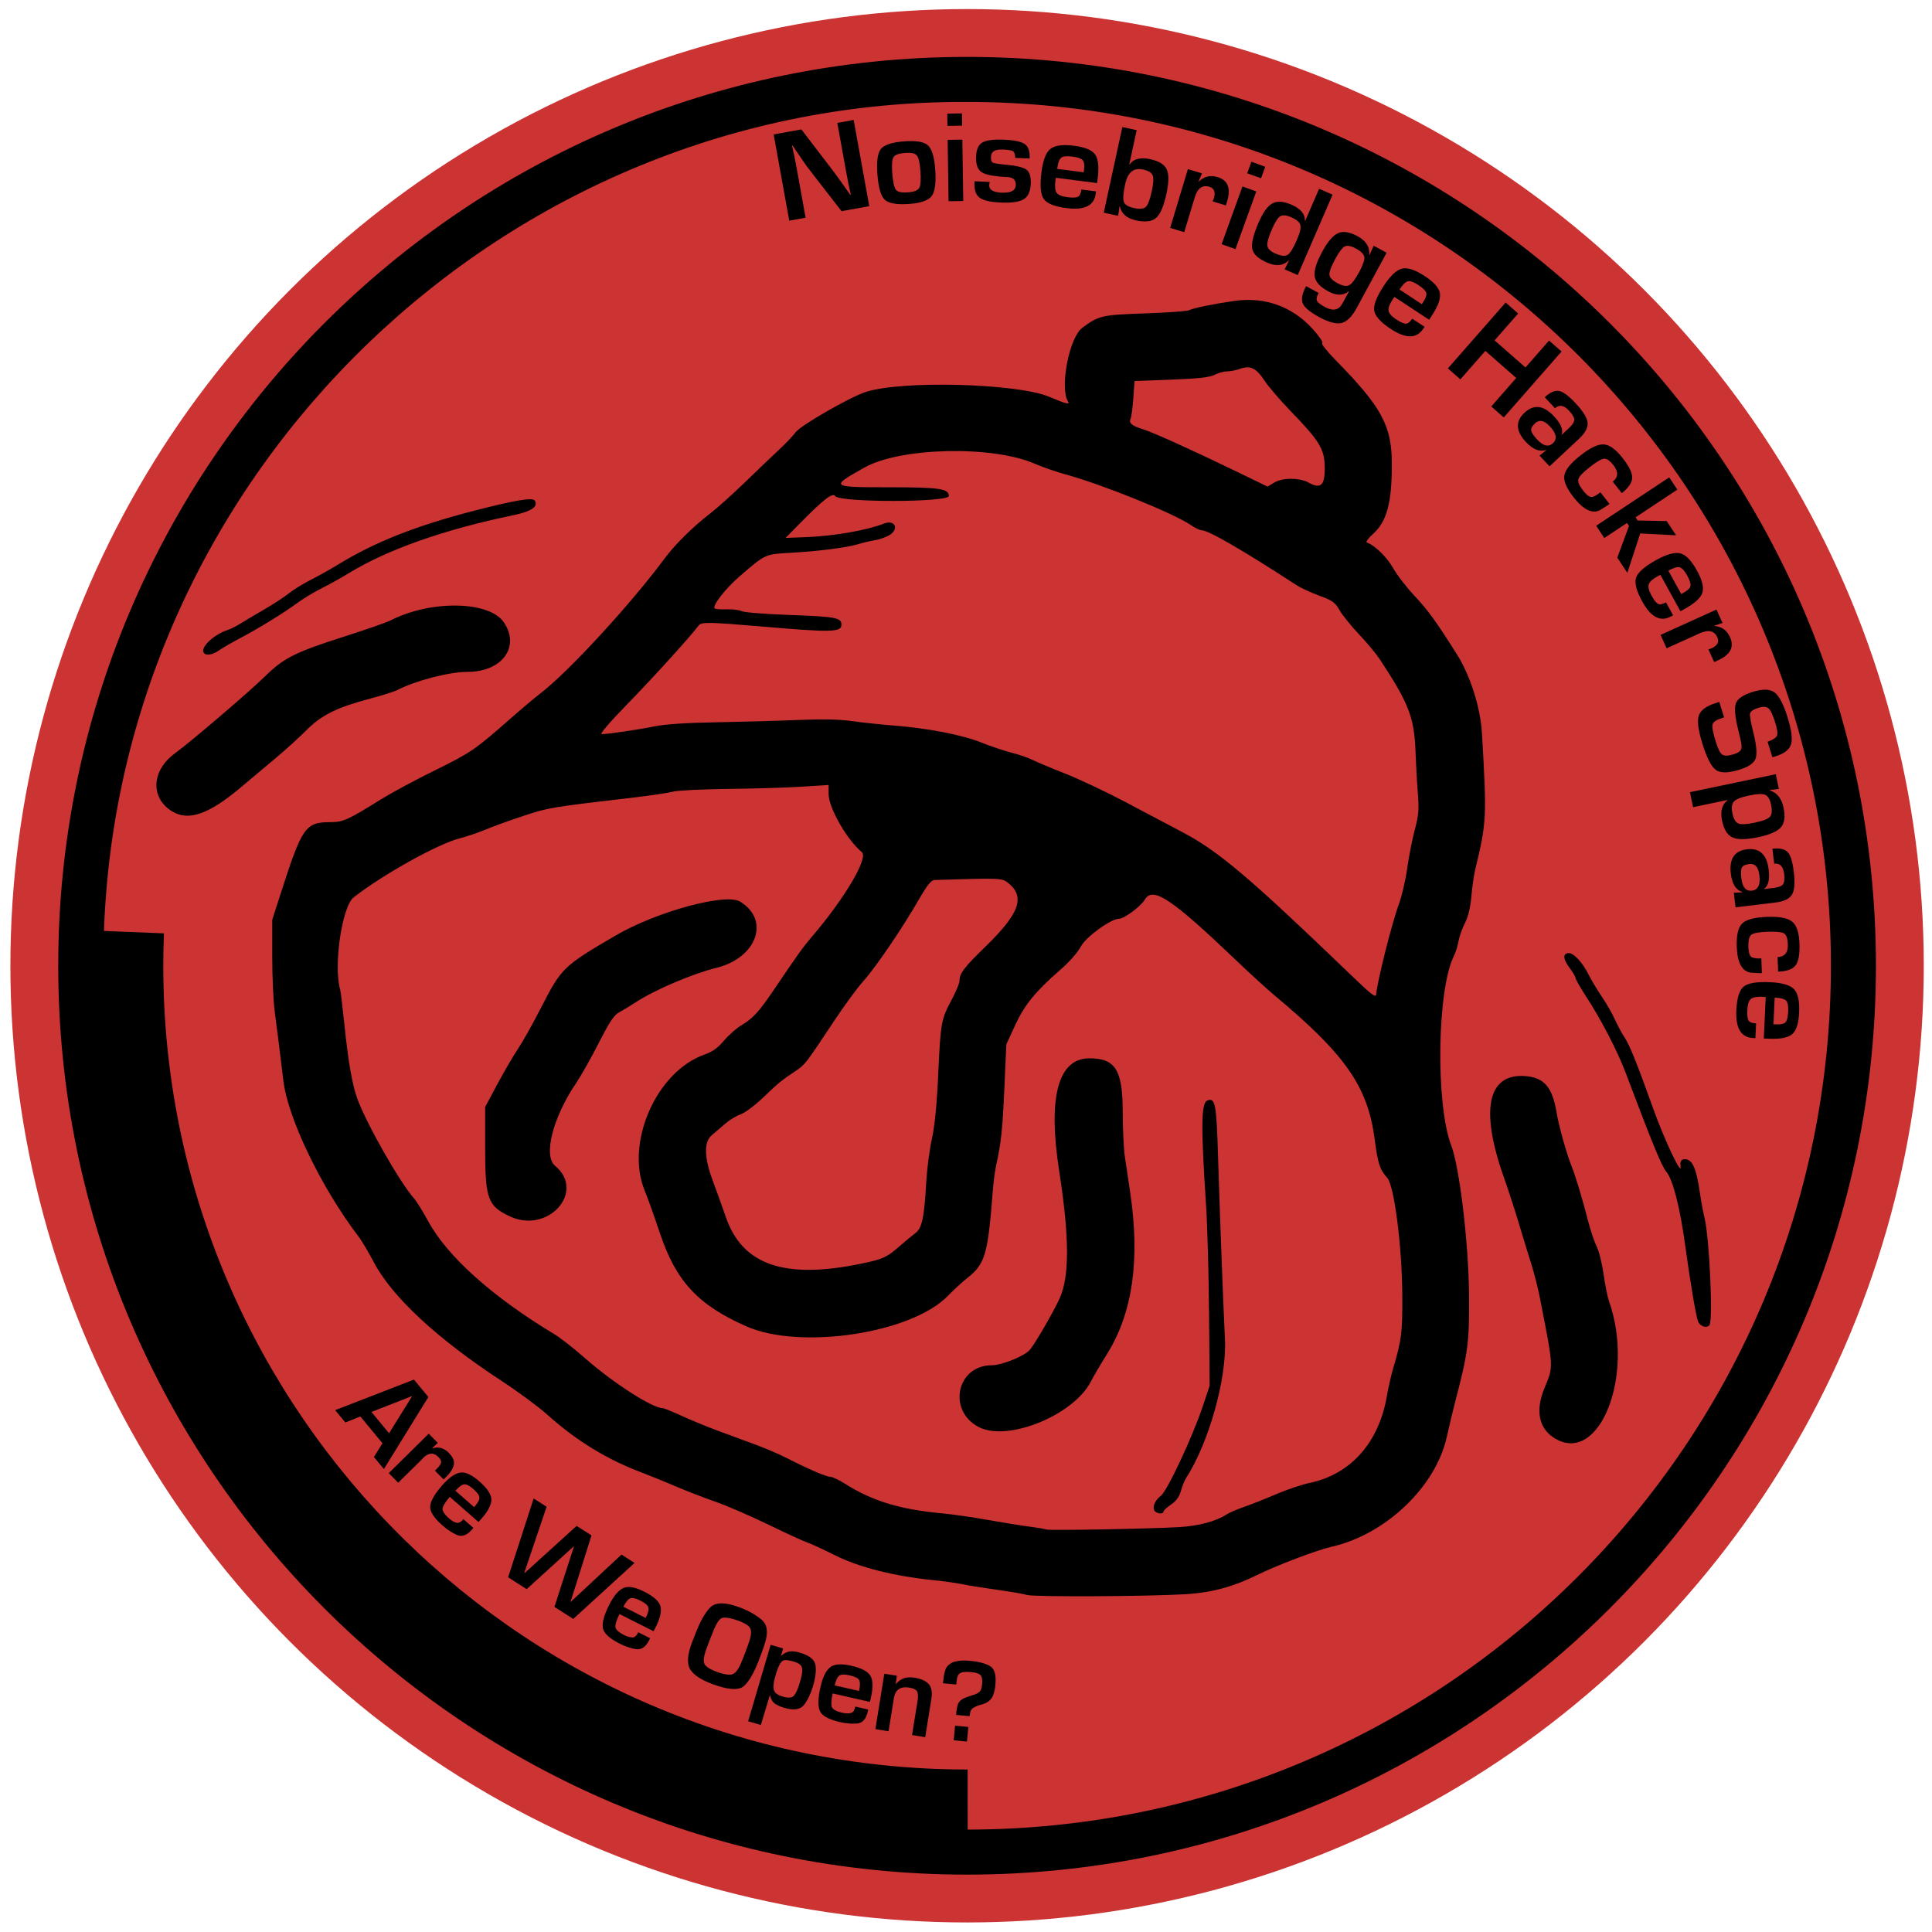 <?xml version="1.0" encoding="UTF-8" standalone="no"?>
<!-- Created with Inkscape (http://www.inkscape.org/) -->

<svg
   version="1.1"
   id="svg1"
   width="1200"
   height="1200"
   viewBox="0 0 1200 1200"
   xmlns="http://www.w3.org/2000/svg"
   xmlns:svg="http://www.w3.org/2000/svg">
  <defs
     id="defs1" />
  <g
     id="g1">
    <g
       id="Layer_3"
       transform="matrix(5.502,0,0,5.502,6.455,5.637)"
       style="display:inline">
      <circle
         fill="#ec2127"
         cx="108"
         cy="108"
         r="108"
         id="circle1"
         style="fill:#cc3333;fill-opacity:1" />
    </g>
    <g
       id="Layer_1"
       transform="matrix(5.502,0,0,5.502,6.455,5.637)">
      <g
         id="g53">
        <path
           style="fill:#000000;stroke-width:0.182"
           d="m 114.784,179.033 c -0.4,-0.119 -1.927,-0.383 -3.393,-0.586 -1.466,-0.203 -3.239,-0.487 -3.939,-0.631 -0.7,-0.144 -2.173,-0.352 -3.272,-0.461 -4.39,-0.438 -8.366,-1.443 -11.086,-2.802 -1.399,-0.699 -2.817,-1.353 -3.15,-1.452 -0.333,-0.1 -2.296,-1.001 -4.362,-2.003 -2.066,-1.002 -4.792,-2.181 -6.058,-2.619 -1.266,-0.438 -3.229,-1.198 -4.362,-1.687 -1.133,-0.49 -2.878,-1.198 -3.877,-1.575 -3.957,-1.491 -7.405,-3.605 -10.702,-6.562 -0.978,-0.877 -3.251,-2.558 -5.05,-3.734 -7.359,-4.81 -12.444,-9.53 -14.519,-13.477 -0.588,-1.119 -1.361,-2.416 -1.717,-2.883 -4.178,-5.474 -7.972,-13.335 -8.479,-17.569 -0.397,-3.317 -0.684,-5.607 -0.985,-7.876 -0.15,-1.133 -0.274,-3.914 -0.274,-6.18 l 10e-5,-4.12 0.974,-3.029 c 2.405,-7.478 2.764,-7.989 5.613,-8.001 1.438,-0.006 1.895,-0.214 5.811,-2.645 1.13,-0.702 3.802,-2.135 5.937,-3.186 4.058,-1.997 4.563,-2.341 8.447,-5.76 1.311,-1.154 2.892,-2.487 3.514,-2.962 3.139,-2.397 10.191,-10.063 14.03,-15.252 1.142,-1.543 3.246,-3.614 5.155,-5.074 0.733,-0.561 2.48,-2.129 3.883,-3.486 1.403,-1.357 3.147,-3.023 3.877,-3.703 0.73,-0.68 1.561,-1.556 1.847,-1.946 0.565,-0.771 6.004,-3.904 7.862,-4.529 4.002,-1.346 17.147,-1.007 20.784,0.534 1.865,0.791 2.34,0.909 2.102,0.525 -0.956,-1.547 0.135,-7.212 1.6,-8.309 1.858,-1.392 2.21,-1.473 7.133,-1.64 2.541,-0.086 4.771,-0.25 4.956,-0.364 0.358,-0.221 2.844,-0.727 5.145,-1.048 3.41,-0.474 6.491,0.639 8.786,3.175 0.747,0.825 1.231,1.543 1.076,1.595 -0.155,0.052 0.536,0.926 1.535,1.943 5.169,5.261 6.317,7.377 6.324,11.659 0.007,4.412 -0.553,6.517 -2.108,7.922 -0.545,0.492 -0.866,0.936 -0.714,0.987 0.879,0.293 2.275,1.649 2.968,2.884 0.438,0.781 1.519,2.184 2.4,3.118 1.516,1.606 2.527,3.001 4.828,6.662 1.499,2.384 2.633,5.982 2.801,8.886 0.556,9.593 0.537,9.975 -0.786,15.469 -0.128,0.533 -0.311,1.842 -0.406,2.908 -0.113,1.269 -0.366,2.316 -0.731,3.029 -0.307,0.6 -0.635,1.527 -0.727,2.06 -0.093,0.533 -0.324,1.277 -0.515,1.653 -1.904,3.76 -2.086,16.716 -0.3,21.412 0.936,2.462 1.956,11.014 2.004,16.799 0.044,5.368 -0.108,6.576 -1.501,11.874 -0.263,1 -0.72,2.908 -1.017,4.241 -1.244,5.597 -6.893,10.983 -12.966,12.363 -1.739,0.395 -6.253,2.113 -8.589,3.267 -2.558,1.264 -5.042,1.926 -7.876,2.096 -4.326,0.26 -17.144,0.323 -17.933,0.088 z m 17.085,-7.658 c 2.246,-0.126 4.221,-0.648 5.413,-1.429 0.303,-0.198 1.176,-0.576 1.94,-0.839 0.764,-0.263 2.394,-0.908 3.622,-1.434 1.228,-0.526 2.936,-1.103 3.795,-1.282 4.681,-0.977 7.868,-4.567 8.761,-9.869 0.149,-0.883 0.463,-2.259 0.698,-3.059 0.968,-3.29 1.066,-4.095 1.031,-8.482 -0.044,-5.447 -0.921,-12.189 -1.696,-13.041 -0.84,-0.923 -1.06,-1.599 -1.421,-4.369 -0.771,-5.908 -3.297,-9.543 -11.238,-16.171 -0.866,-0.723 -2.837,-2.521 -4.38,-3.995 -7.32,-6.994 -9.431,-8.4 -10.328,-6.876 -0.452,0.768 -2.33,2.165 -2.91,2.165 -0.926,0 -3.764,2.066 -4.315,3.141 -0.333,0.649 -1.292,1.733 -2.341,2.645 -2.782,2.419 -4.008,3.928 -5.086,6.26 l -0.983,2.128 -0.204,4.606 c -0.225,5.068 -0.369,6.45 -0.951,9.089 -0.132,0.6 -0.298,1.854 -0.369,2.787 -0.549,7.216 -0.866,8.314 -2.842,9.865 -0.559,0.439 -1.566,1.364 -2.237,2.055 -4.103,4.227 -16.613,6.125 -22.715,3.447 -5.466,-2.399 -7.977,-5.099 -9.785,-10.521 -0.622,-1.866 -1.391,-4.016 -1.708,-4.779 -2.248,-5.402 1.304,-13.495 6.757,-15.397 0.868,-0.303 1.49,-0.75 2.187,-1.573 0.535,-0.632 1.42,-1.413 1.967,-1.735 1.29,-0.761 1.978,-1.514 3.674,-4.022 2.81,-4.156 3.239,-4.752 4.388,-6.099 3.627,-4.254 6.289,-8.783 5.531,-9.412 -1.696,-1.408 -3.754,-5.009 -3.754,-6.571 v -1.015 l -3.09,0.195 c -1.699,0.107 -5.434,0.22 -8.3,0.25 -2.866,0.03 -5.646,0.169 -6.18,0.308 -0.533,0.139 -2.387,0.419 -4.12,0.623 -9.697,1.137 -9.915,1.173 -12.715,2.095 -1.537,0.506 -3.462,1.202 -4.278,1.546 -0.816,0.344 -2.148,0.796 -2.959,1.004 -2.474,0.634 -8.582,4.03 -11.97,6.656 -1.319,1.023 -2.306,7.758 -1.527,10.42 0.059,0.2 0.281,2.054 0.495,4.12 0.417,4.024 0.859,6.567 1.411,8.12 1.002,2.817 4.858,9.598 6.476,11.388 0.241,0.267 0.945,1.412 1.565,2.545 2.186,3.993 7.264,8.534 14.255,12.743 0.645,0.389 2.172,1.585 3.393,2.658 3.221,2.832 7.65,5.682 8.831,5.682 0.129,0 1.093,0.393 2.143,0.874 1.05,0.481 2.89,1.236 4.089,1.679 1.2,0.443 3.099,1.143 4.221,1.557 1.122,0.414 2.758,1.12 3.635,1.569 2.369,1.212 4.388,2.076 4.848,2.076 0.224,0 0.947,0.342 1.606,0.761 3.087,1.959 6.225,2.916 11.013,3.359 1.133,0.105 3.368,0.425 4.968,0.712 1.599,0.287 3.726,0.629 4.726,0.761 1,0.131 1.927,0.288 2.06,0.349 0.278,0.127 11.462,-0.074 14.904,-0.268 z m -2.76,-1.935 c -0.173,-0.45 0.169,-1.164 0.769,-1.606 0.707,-0.521 3.603,-6.709 4.74,-10.13 l 0.765,-2.302 -0.067,-8.118 c -0.037,-4.465 -0.185,-9.918 -0.33,-12.117 -0.601,-9.141 -0.57,-11.684 0.146,-11.959 0.885,-0.34 1.018,0.357 1.199,6.303 0.195,6.389 0.572,16.381 0.78,20.665 0.215,4.428 -1.809,11.647 -4.392,15.668 -0.179,0.279 -0.442,0.933 -0.584,1.454 -0.178,0.65 -0.526,1.128 -1.11,1.524 -0.468,0.317 -0.852,0.671 -0.852,0.788 0,0.371 -0.912,0.226 -1.064,-0.17 z m -19.775,-9.358 c -3.584,-1.844 -2.516,-6.977 1.452,-6.981 1.142,-0.001 3.73,-1.054 4.308,-1.752 0.642,-0.776 2.781,-4.486 3.392,-5.882 1.088,-2.488 1.06,-6.896 -0.089,-14.298 -1.297,-8.351 -0.123,-12.721 3.416,-12.721 2.926,0 3.754,1.325 3.755,6.01 5.5e-4,1.907 0.11,4.197 0.243,5.089 0.133,0.892 0.406,2.725 0.606,4.074 1.13,7.616 0.267,13.601 -2.629,18.226 -0.724,1.156 -1.536,2.538 -1.806,3.071 -1.923,3.804 -9.376,6.847 -12.647,5.164 z M 56.381,136.29 c -2.503,-1.176 -2.787,-1.972 -2.787,-7.814 v -4.526 l 1.372,-2.57 c 0.755,-1.413 1.799,-3.204 2.322,-3.979 0.522,-0.775 1.714,-2.901 2.647,-4.726 2.269,-4.433 2.49,-4.645 8.402,-8.096 4.608,-2.689 12.411,-4.816 14.036,-3.825 3.436,2.095 1.893,6.365 -2.708,7.491 -2.669,0.654 -6.985,2.502 -9.108,3.9 -0.6,0.395 -1.425,0.894 -1.833,1.109 -0.575,0.303 -1.093,1.081 -2.302,3.457 -0.858,1.687 -2.013,3.735 -2.568,4.552 -2.617,3.855 -3.719,8.19 -2.368,9.312 3.518,2.92 -0.789,7.741 -5.105,5.714 z m 39.642,5.343 c 2.465,-0.51 2.9,-0.704 4.275,-1.906 0.658,-0.575 1.49,-1.264 1.848,-1.53 0.767,-0.57 1.012,-1.713 1.247,-5.816 0.084,-1.466 0.369,-3.641 0.633,-4.834 0.322,-1.453 0.558,-3.85 0.714,-7.27 0.268,-5.859 0.333,-6.218 1.526,-8.454 0.486,-0.911 0.883,-1.872 0.883,-2.136 0,-0.833 0.489,-1.476 2.945,-3.867 3.867,-3.766 4.511,-5.626 2.494,-7.212 -0.647,-0.509 -0.909,-0.518 -8.256,-0.291 -0.389,0.012 -0.832,0.567 -1.807,2.258 -1.867,3.24 -4.839,7.604 -6.241,9.165 -0.667,0.742 -2.147,2.76 -3.29,4.483 -3.212,4.845 -3.282,4.935 -4.32,5.63 -1.636,1.095 -1.941,1.344 -3.699,3.024 -0.933,0.891 -2.078,1.747 -2.545,1.901 -0.466,0.154 -1.238,0.62 -1.714,1.034 -0.476,0.414 -1.158,0.998 -1.515,1.297 -0.932,0.78 -0.897,2.515 0.104,5.194 0.415,1.109 1.074,2.944 1.465,4.077 1.865,5.403 6.618,7.041 15.25,5.254 z m 58.156,-30.396 c 0.132,-1.517 1.819,-8.211 2.572,-10.205 0.32,-0.848 0.738,-2.647 0.929,-3.999 0.191,-1.351 0.58,-3.33 0.864,-4.396 0.435,-1.633 0.489,-2.283 0.341,-4.12 -0.097,-1.2 -0.215,-3.319 -0.263,-4.71 -0.133,-3.843 -0.756,-5.443 -4.071,-10.464 -0.386,-0.584 -1.432,-1.836 -2.326,-2.781 -0.893,-0.945 -1.875,-2.166 -2.182,-2.712 -0.484,-0.861 -0.786,-1.077 -2.279,-1.627 -0.946,-0.349 -2.102,-0.882 -2.569,-1.186 -6.169,-4.014 -9.963,-6.206 -10.742,-6.206 -0.186,0 -0.728,-0.265 -1.204,-0.588 -1.984,-1.346 -9.928,-4.558 -14.105,-5.703 -1.066,-0.292 -2.648,-0.84 -3.514,-1.218 -4.768,-2.077 -15.145,-1.847 -19.199,0.426 -3.927,2.202 -3.885,2.236 2.7,2.236 5.765,0 6.805,0.15 6.805,0.982 0,0.739 -12.375,0.748 -12.83,0.009 -0.263,-0.427 -1.292,0.362 -3.836,2.94 l -1.763,1.786 2.368,-0.091 c 3.086,-0.119 6.831,-0.772 8.727,-1.522 1.328,-0.525 1.784,0.708 0.507,1.369 -0.423,0.219 -1.104,0.445 -1.515,0.504 -0.41,0.058 -1.237,0.253 -1.837,0.431 -1.386,0.413 -4.496,0.811 -7.752,0.992 -2.826,0.157 -2.769,0.13 -5.75,2.711 -1.586,1.373 -3.101,3.353 -2.737,3.578 0.118,0.073 0.743,0.114 1.389,0.091 0.646,-0.023 1.389,0.072 1.651,0.21 0.262,0.138 2.712,0.331 5.444,0.428 5.152,0.183 5.816,0.307 5.816,1.088 0,0.86 -1.094,0.889 -8.724,0.236 -6.317,-0.541 -7.098,-0.554 -7.412,-0.124 -0.846,1.157 -5.22,5.978 -8.086,8.912 -1.871,1.916 -3.092,3.338 -2.865,3.338 0.725,0 4.164,-0.504 6.004,-0.88 1.176,-0.24 3.614,-0.402 6.907,-0.458 2.799,-0.048 6.946,-0.164 9.215,-0.258 2.803,-0.117 4.763,-0.078 6.112,0.119 1.092,0.16 3.216,0.386 4.719,0.503 3.883,0.303 7.763,1.055 9.921,1.923 1.021,0.411 2.548,0.923 3.393,1.139 0.845,0.216 1.918,0.584 2.384,0.819 0.466,0.235 2.139,0.937 3.716,1.559 1.577,0.622 4.631,2.065 6.785,3.206 2.155,1.141 5.062,2.679 6.462,3.417 4.052,2.138 7.514,5.072 18.867,15.989 2.45,2.356 2.923,2.724 2.959,2.305 z m -9.588,-58.211 c 0.666,0.004 1.484,0.164 1.818,0.354 1.534,0.877 2.013,0.443 1.965,-1.778 -0.042,-1.953 -0.628,-2.898 -3.848,-6.219 -1.163,-1.2 -2.497,-2.757 -2.963,-3.461 -0.939,-1.417 -1.601,-1.727 -2.78,-1.3 -0.423,0.153 -1.066,0.278 -1.429,0.278 -0.364,0 -0.999,0.174 -1.411,0.388 -0.557,0.288 -1.815,0.428 -4.895,0.545 l -4.146,0.158 -0.135,1.939 c -0.074,1.066 -0.215,2.112 -0.314,2.324 -0.223,0.479 0.154,0.793 1.418,1.184 1.13,0.349 5.477,2.315 10.509,4.753 l 3.544,1.717 0.728,-0.444 c 0.457,-0.279 1.18,-0.441 1.94,-0.436 z m 29.744,108.316 c -1.8,-1.098 -2.206,-3.119 -1.144,-5.696 1.025,-2.487 1.045,-2.084 -0.505,-10.057 -0.22,-1.133 -0.661,-2.878 -0.979,-3.877 -0.318,-1 -0.952,-3.072 -1.41,-4.604 -0.457,-1.533 -1.21,-3.848 -1.672,-5.145 -2.723,-7.642 -1.889,-11.783 2.319,-11.513 2.167,0.139 3.113,1.207 3.593,4.057 0.27,1.603 1.091,4.558 1.684,6.058 0.497,1.258 1.261,3.798 1.925,6.394 0.254,0.993 0.673,2.224 0.931,2.735 0.258,0.511 0.607,1.91 0.775,3.109 0.168,1.2 0.443,2.572 0.612,3.051 2.95,8.382 -1.081,18.567 -6.13,15.489 z m 16.175,-13.217 c -0.231,-0.608 -0.904,-4.6 -1.448,-8.594 -0.584,-4.283 -1.39,-7.415 -2.135,-8.294 -0.518,-0.611 -1.548,-3.12 -4.602,-11.214 -0.895,-2.372 -2.773,-5.994 -4.406,-8.494 -0.67,-1.027 -1.222,-1.989 -1.226,-2.139 -0.004,-0.15 -0.324,-0.691 -0.711,-1.202 -0.731,-0.966 -0.742,-1.614 -0.029,-1.614 0.551,0 1.537,1.082 2.208,2.423 0.3,0.6 0.976,1.726 1.503,2.503 0.527,0.777 1.182,1.922 1.457,2.545 0.275,0.622 0.767,1.536 1.094,2.03 0.587,0.888 1.405,2.919 3.233,8.027 1.292,3.608 3.307,7.853 3.097,6.523 -0.083,-0.528 0.076,-0.788 0.484,-0.788 0.863,0 1.308,1.027 1.73,3.999 0.114,0.8 0.339,1.999 0.5,2.666 0.536,2.213 0.963,11.386 0.56,12.037 -0.271,0.439 -1.084,0.182 -1.311,-0.414 z M 18.272,90.579 c -2.495,-1.521 -2.36,-4.601 0.288,-6.547 1.905,-1.399 8.381,-6.935 10.195,-8.714 2.113,-2.072 3.412,-2.723 8.966,-4.492 2.399,-0.764 4.755,-1.589 5.235,-1.832 4.56,-2.311 11.12,-2.184 12.758,0.246 1.864,2.766 -0.211,5.583 -4.115,5.584 -2.065,9.09e-4 -5.839,0.979 -7.938,2.057 -0.335,0.172 -1.671,0.595 -2.971,0.94 -3.856,1.024 -5.548,1.859 -7.284,3.598 -0.837,0.838 -2.372,2.233 -3.411,3.099 -1.039,0.866 -2.834,2.373 -3.988,3.348 -3.586,3.028 -5.891,3.836 -7.736,2.711 z m 3.517,-17.995 c -0.242,-0.657 1.267,-2.021 2.76,-2.495 0.311,-0.099 0.948,-0.42 1.416,-0.714 0.468,-0.294 1.669,-1.007 2.669,-1.585 1,-0.578 2.254,-1.397 2.787,-1.821 0.533,-0.423 1.655,-1.116 2.492,-1.538 0.838,-0.423 2.229,-1.2 3.091,-1.729 4.17,-2.552 8.796,-4.38 15.378,-6.077 4.592,-1.184 6.581,-1.518 6.812,-1.144 0.427,0.692 -0.376,1.235 -2.464,1.667 -7.75,1.602 -14.172,3.865 -18.524,6.53 -0.857,0.525 -2.244,1.297 -3.082,1.715 -0.838,0.419 -2.068,1.162 -2.734,1.653 -1.538,1.132 -4.366,2.87 -6.515,4.004 -0.917,0.484 -1.97,1.095 -2.34,1.358 -0.762,0.543 -1.582,0.625 -1.747,0.175 z"
           id="path1" />
        <g
           id="g21">
          <g
             id="SPLINE_52_">
            <path
               d="m 93.351,12.852 1.014,5.605 0.24,1.251 0.135,0.625 0.136,0.623 -0.064,0.013 -0.515,-0.732 -0.514,-0.724 c -0.406,-0.57 -0.762,-1.053 -1.064,-1.451 l -3.424,-4.476 -3.131,0.567 1.76,9.733 1.847,-0.336 -1.009,-5.583 -0.245,-1.274 -0.137,-0.63 -0.145,-0.637 0.071,-0.013 0.433,0.643 0.439,0.642 c 0.415,0.612 0.716,1.039 0.902,1.28 l 3.747,4.837 3.131,-0.566 -1.761,-9.734 z"
               id="path1-5" />
          </g>
          <path
             d="m 104.398,18.024 c -0.105,-1.374 -0.381,-2.257 -0.827,-2.652 -0.446,-0.395 -1.337,-0.542 -2.672,-0.44 -1.371,0.104 -2.244,0.388 -2.622,0.854 -0.378,0.464 -0.509,1.421 -0.401,2.871 0.115,1.508 0.397,2.468 0.848,2.879 0.45,0.413 1.38,0.563 2.792,0.457 1.302,-0.098 2.135,-0.402 2.504,-0.909 0.368,-0.509 0.494,-1.527 0.378,-3.06 z m -1.794,2.157 c -0.161,0.289 -0.584,0.459 -1.272,0.511 -0.713,0.055 -1.168,-0.043 -1.366,-0.29 -0.197,-0.247 -0.337,-0.889 -0.416,-1.929 -0.069,-0.911 -0.019,-1.497 0.148,-1.759 0.169,-0.263 0.599,-0.42 1.288,-0.472 0.68,-0.052 1.123,0.038 1.329,0.269 0.207,0.232 0.343,0.788 0.41,1.67 0.08,1.044 0.039,1.712 -0.121,2 z"
             id="path2" />
          <g
             id="POLYLINE_48_">
            <polyline
               points="105.806,14.766 105.909,21.691 107.568,21.667 107.465,14.74 105.806,14.766    "
               id="polyline2" />
          </g>
          <g
             id="POLYLINE_23_">
            <polyline
               points="105.762,11.802 105.783,13.186 107.442,13.161 107.421,11.777 105.762,11.802    "
               id="polyline3" />
          </g>
          <g
             id="SPLINE_51_">
            <path
               d="m 114.534,15.257 c -0.387,-0.288 -1.157,-0.458 -2.309,-0.507 -1.222,-0.055 -2.053,0.049 -2.497,0.309 -0.44,0.262 -0.68,0.787 -0.713,1.579 -0.039,0.884 0.171,1.475 0.626,1.776 0.458,0.301 1.429,0.484 2.91,0.551 0.658,0.028 0.973,0.336 0.947,0.919 -0.026,0.609 -0.566,0.889 -1.611,0.843 -1.015,-0.044 -1.472,-0.372 -1.376,-0.981 0.006,-0.059 0.022,-0.134 0.054,-0.23 l -1.722,-0.078 -0.009,0.174 c -0.036,0.806 0.156,1.366 0.577,1.679 0.42,0.315 1.223,0.497 2.406,0.55 1.231,0.055 2.09,-0.071 2.58,-0.375 0.489,-0.305 0.753,-0.88 0.791,-1.725 0.034,-0.791 -0.121,-1.322 -0.466,-1.594 -0.345,-0.271 -1.11,-0.463 -2.289,-0.572 -0.877,-0.083 -1.389,-0.164 -1.538,-0.243 -0.149,-0.081 -0.214,-0.31 -0.197,-0.692 0.024,-0.559 0.468,-0.82 1.333,-0.782 0.604,0.027 0.982,0.084 1.134,0.174 0.154,0.089 0.238,0.3 0.259,0.635 l 0.017,0.132 1.622,0.072 c 0.033,-0.789 -0.144,-1.326 -0.529,-1.614 z"
               id="path3" />
          </g>
          <path
             d="m 122.454,16.416 c -0.359,-0.501 -1.152,-0.831 -2.381,-0.988 -1.277,-0.164 -2.167,-0.043 -2.667,0.359 -0.5,0.404 -0.835,1.273 -1.006,2.61 -0.192,1.504 -0.109,2.517 0.252,3.035 0.364,0.52 1.227,0.867 2.593,1.041 2.012,0.258 3.104,-0.285 3.276,-1.626 l 0.034,-0.267 -1.653,-0.211 c -0.054,0.438 -0.181,0.711 -0.379,0.818 -0.201,0.109 -0.602,0.125 -1.206,0.046 -0.622,-0.079 -1.024,-0.246 -1.206,-0.497 -0.179,-0.252 -0.226,-0.715 -0.139,-1.391 0.008,-0.048 0.024,-0.148 0.054,-0.3 l 4.651,0.596 0.063,-0.503 c 0.168,-1.314 0.073,-2.222 -0.286,-2.722 z m -1.256,1.735 -0.028,0.274 -2.999,-0.385 c 0.085,-0.661 0.232,-1.079 0.44,-1.25 0.212,-0.173 0.624,-0.219 1.237,-0.142 0.633,0.082 1.033,0.214 1.201,0.404 0.169,0.186 0.218,0.553 0.149,1.099 z"
             id="path4" />
          <path
             d="m 130.537,18.095 c -0.257,-0.552 -0.874,-0.935 -1.845,-1.146 -1.133,-0.246 -1.916,-0.042 -2.351,0.611 l -0.031,-0.022 0.837,-3.866 -1.621,-0.352 -2.096,9.667 1.621,0.35 0.164,-1.084 0.033,0.007 c 0.165,0.836 0.774,1.369 1.827,1.598 1.04,0.224 1.794,0.129 2.267,-0.284 0.474,-0.414 0.861,-1.321 1.164,-2.723 0.279,-1.286 0.288,-2.205 0.031,-2.756 z m -1.689,2.469 c -0.207,0.953 -0.431,1.544 -0.673,1.771 -0.241,0.227 -0.693,0.269 -1.355,0.125 -0.63,-0.138 -1.006,-0.37 -1.124,-0.7 -0.118,-0.33 -0.063,-1.005 0.159,-2.03 0.284,-1.308 0.951,-1.847 2.004,-1.618 0.607,0.13 0.97,0.35 1.093,0.658 0.126,0.308 0.09,0.907 -0.104,1.794 z"
             id="path5" />
          <g
             id="SPLINE_50_">
            <path
               d="m 130.927,24.704 1.59,0.48 1.177,-3.907 c 0.316,-1.05 0.867,-1.457 1.653,-1.219 0.55,0.165 0.721,0.602 0.506,1.31 -0.019,0.056 -0.063,0.17 -0.135,0.345 l 1.498,0.451 0.141,-0.464 c 0.443,-1.471 0.081,-2.383 -1.083,-2.733 -0.814,-0.246 -1.513,-0.08 -2.104,0.501 l -0.033,-0.018 0.379,-0.901 -1.588,-0.479 z"
               id="path6" />
          </g>
          <g
             id="POLYLINE_22_">
            <polyline
               points="139.088,20.024 136.735,26.54 138.295,27.103 140.649,20.589 139.088,20.024    "
               id="polyline6" />
          </g>
          <g
             id="POLYLINE_21_">
            <polyline
               points="140.097,17.236 139.625,18.538 141.187,19.102 141.658,17.8 140.097,17.236    "
               id="polyline7" />
          </g>
          <path
             d="m 147.739,20.29 -1.57,3.625 -0.03,-0.005 c 0.025,-0.768 -0.478,-1.376 -1.517,-1.825 -0.895,-0.388 -1.614,-0.438 -2.152,-0.149 -0.542,0.291 -1.058,1.002 -1.55,2.137 -0.607,1.406 -0.85,2.409 -0.723,3.007 0.129,0.6 0.695,1.118 1.702,1.554 0.995,0.432 1.804,0.342 2.421,-0.27 l 0.023,0.018 -0.495,1.002 1.483,0.642 3.931,-9.076 z m -2.499,5.749 c -0.409,0.943 -0.757,1.509 -1.039,1.698 -0.283,0.188 -0.732,0.148 -1.342,-0.116 -0.585,-0.254 -0.907,-0.549 -0.958,-0.889 -0.055,-0.338 0.118,-0.97 0.52,-1.891 0.346,-0.798 0.655,-1.28 0.929,-1.449 0.272,-0.17 0.691,-0.13 1.261,0.116 0.59,0.255 0.929,0.548 1.012,0.873 0.084,0.325 -0.043,0.877 -0.383,1.658 z"
             id="path7" />
          <path
             d="m 153.905,26.719 -0.477,1.045 -0.03,-0.018 c 0.085,-0.881 -0.355,-1.584 -1.324,-2.109 -0.887,-0.482 -1.618,-0.594 -2.194,-0.339 -0.575,0.254 -1.173,0.954 -1.794,2.102 -0.659,1.22 -0.941,2.144 -0.846,2.772 0.096,0.629 0.605,1.193 1.527,1.693 0.931,0.504 1.701,0.501 2.311,-0.008 l 0.028,0.023 -0.743,1.371 c -0.404,0.747 -1.06,0.875 -1.964,0.386 -0.515,-0.278 -0.815,-0.515 -0.902,-0.708 -0.088,-0.192 -0.023,-0.487 0.189,-0.881 l -1.414,-0.767 c -0.449,0.829 -0.573,1.479 -0.373,1.949 0.2,0.47 0.825,0.99 1.87,1.556 1.079,0.584 1.92,0.801 2.521,0.649 0.601,-0.152 1.171,-0.726 1.709,-1.72 l 3.363,-6.205 z m -1.646,2.976 c -0.453,0.836 -0.83,1.331 -1.133,1.484 -0.302,0.152 -0.739,0.073 -1.314,-0.237 -0.572,-0.312 -0.875,-0.629 -0.906,-0.953 -0.03,-0.325 0.187,-0.915 0.653,-1.773 0.437,-0.806 0.796,-1.28 1.078,-1.421 0.284,-0.142 0.705,-0.06 1.267,0.244 0.586,0.316 0.898,0.638 0.943,0.965 0.043,0.323 -0.154,0.889 -0.588,1.691 z"
             id="path8" />
          <path
             d="m 161.377,32.079 c -0.103,-0.608 -0.671,-1.252 -1.704,-1.932 -1.079,-0.708 -1.928,-0.992 -2.558,-0.849 -0.623,0.143 -1.308,0.778 -2.049,1.903 -0.834,1.27 -1.201,2.215 -1.104,2.839 0.097,0.625 0.723,1.316 1.871,2.074 1.695,1.114 2.915,1.106 3.659,-0.022 l 0.149,-0.225 -1.391,-0.916 c -0.243,0.367 -0.477,0.556 -0.703,0.566 -0.227,0.01 -0.594,-0.151 -1.104,-0.486 -0.524,-0.347 -0.812,-0.671 -0.862,-0.976 -0.052,-0.306 0.11,-0.743 0.484,-1.312 0.026,-0.041 0.087,-0.123 0.179,-0.247 l 3.919,2.577 0.276,-0.424 c 0.73,-1.105 1.04,-1.962 0.938,-2.57 z m -1.892,1.006 -0.147,0.233 -2.522,-1.66 c 0.364,-0.557 0.681,-0.868 0.945,-0.931 0.263,-0.063 0.655,0.075 1.17,0.416 0.531,0.352 0.833,0.646 0.903,0.888 0.07,0.243 -0.047,0.594 -0.349,1.054 z"
             id="path9" />
          <g
             id="POLYLINE_20_">
            <polyline
               points="173.698,37.424 171.036,40.459 167.548,37.4 170.21,34.366 168.799,33.128 162.276,40.565 163.687,41.803      166.506,38.589 169.994,41.646 167.175,44.86 168.586,46.098 175.108,38.66 173.698,37.424    "
               id="polyline9" />
          </g>
          <path
             d="m 178.051,46.705 c -0.047,-0.556 -0.498,-1.289 -1.35,-2.201 -0.779,-0.838 -1.403,-1.301 -1.874,-1.394 -0.469,-0.09 -1.006,0.146 -1.614,0.714 l 1.157,1.24 c 0.473,-0.442 1,-0.354 1.575,0.264 0.4,0.427 0.598,0.77 0.598,1.028 0,0.258 -0.198,0.571 -0.593,0.94 l -0.822,0.766 -0.02,-0.021 c 0.219,-0.538 -0.065,-1.228 -0.846,-2.064 -1.168,-1.254 -2.281,-1.39 -3.335,-0.409 -1.039,0.973 -0.99,2.073 0.154,3.299 0.787,0.844 1.542,1.146 2.266,0.909 l 0.02,0.037 -0.747,0.59 1.133,1.214 3.311,-3.09 c 0.706,-0.659 1.037,-1.267 0.987,-1.822 z m -3.915,2.303 c -0.496,0.464 -1.09,0.327 -1.778,-0.41 -0.423,-0.453 -0.647,-0.797 -0.679,-1.035 -0.028,-0.235 0.121,-0.507 0.449,-0.813 0.474,-0.443 1.032,-0.321 1.67,0.364 0.735,0.788 0.848,1.419 0.338,1.894 z"
             id="path10" />
          <g
             id="SPLINE_49_">
            <path
               d="m 178.438,55.079 c -0.235,-0.021 -0.528,-0.256 -0.88,-0.703 -0.447,-0.57 -0.63,-1.005 -0.549,-1.305 0.08,-0.3 0.5,-0.749 1.26,-1.346 0.784,-0.617 1.333,-0.939 1.638,-0.964 0.307,-0.026 0.664,0.222 1.072,0.743 0.576,0.732 0.546,1.348 -0.088,1.846 l 1.017,1.294 c 0.77,-0.606 1.163,-1.185 1.175,-1.736 0.014,-0.551 -0.349,-1.296 -1.092,-2.239 -0.767,-0.976 -1.473,-1.484 -2.118,-1.525 -0.645,-0.038 -1.515,0.372 -2.61,1.23 -1.12,0.881 -1.733,1.636 -1.838,2.266 -0.105,0.628 0.246,1.456 1.052,2.483 1.1,1.397 2.088,1.88 2.963,1.449 l 0.89,-0.57 0.188,-0.147 -1.021,-1.3 c -0.471,0.372 -0.824,0.547 -1.059,0.524 z"
               id="path11" />
          </g>
          <g
             id="POLYLINE_19_">
            <polyline
               points="187.264,52.866 179.019,58.328 179.934,59.711 182.495,58.015 182.72,58.354 181.403,61.928 182.538,63.644      183.991,59.197 188.042,59.408 186.979,57.802 183.699,57.732 183.463,57.375 188.179,54.25 187.264,52.866    "
               id="polyline11" />
          </g>
          <path
             d="m 190.4,63.395 c -0.621,-1.13 -1.243,-1.779 -1.863,-1.945 -0.621,-0.166 -1.52,0.076 -2.701,0.725 -1.331,0.73 -2.097,1.396 -2.304,1.993 -0.206,0.598 0.021,1.501 0.687,2.708 0.979,1.777 2.059,2.34 3.244,1.689 l 0.236,-0.129 -0.804,-1.459 c -0.385,0.212 -0.68,0.27 -0.885,0.173 -0.204,-0.097 -0.454,-0.413 -0.748,-0.945 -0.301,-0.551 -0.404,-0.973 -0.308,-1.267 0.099,-0.293 0.447,-0.604 1.044,-0.932 0.041,-0.023 0.133,-0.069 0.272,-0.135 l 2.258,4.109 0.446,-0.246 c 1.162,-0.637 1.839,-1.249 2.03,-1.833 0.192,-0.588 -0.007,-1.422 -0.604,-2.506 z m -0.738,1.74 c -0.051,0.246 -0.319,0.502 -0.802,0.767 l -0.237,0.14 -1.456,-2.646 c 0.584,-0.322 1.008,-0.449 1.271,-0.381 0.264,0.067 0.544,0.372 0.842,0.914 0.306,0.557 0.433,0.961 0.382,1.206 z"
             id="path12" />
          <g
             id="SPLINE_48_">
            <path
               d="m 186.287,70.649 0.686,1.511 3.715,-1.684 c 0.998,-0.452 1.667,-0.305 2.009,0.444 0.236,0.523 0.018,0.938 -0.655,1.244 -0.054,0.023 -0.168,0.066 -0.351,0.125 l 0.648,1.426 0.44,-0.201 c 1.399,-0.634 1.849,-1.505 1.346,-2.615 -0.352,-0.774 -0.94,-1.193 -1.761,-1.254 l -0.01,-0.036 0.927,-0.309 -0.685,-1.51 z"
               id="path13" />
          </g>
          <g
             id="SPLINE_47_">
            <path
               d="m 199.271,84.355 c 0.979,-0.303 1.56,-0.752 1.743,-1.351 0.186,-0.599 0.058,-1.607 -0.384,-3.029 -0.464,-1.5 -0.956,-2.443 -1.478,-2.831 -0.522,-0.388 -1.333,-0.411 -2.437,-0.069 -1.079,0.333 -1.719,0.761 -1.92,1.276 -0.198,0.517 -0.108,1.536 0.267,3.058 l 0.242,1.01 c 0.141,0.568 0.163,0.959 0.065,1.175 -0.1,0.214 -0.377,0.392 -0.834,0.534 -0.617,0.191 -1.048,0.201 -1.286,0.033 -0.24,-0.168 -0.482,-0.654 -0.733,-1.457 -0.317,-1.029 -0.438,-1.683 -0.36,-1.958 0.075,-0.276 0.444,-0.517 1.103,-0.722 l 0.199,-0.069 -0.541,-1.744 -0.343,0.114 c -1.1,0.34 -1.753,0.809 -1.963,1.408 -0.209,0.597 -0.083,1.641 0.376,3.125 0.512,1.652 1.026,2.665 1.544,3.035 0.516,0.372 1.401,0.362 2.656,-0.026 1.022,-0.316 1.629,-0.73 1.823,-1.243 0.195,-0.513 0.116,-1.485 -0.242,-2.917 -0.303,-1.209 -0.429,-1.94 -0.376,-2.191 0.054,-0.248 0.38,-0.465 0.976,-0.649 0.503,-0.156 0.873,-0.127 1.111,0.084 0.239,0.211 0.489,0.742 0.75,1.591 0.222,0.72 0.295,1.198 0.22,1.434 -0.077,0.234 -0.373,0.457 -0.891,0.662 l -0.19,0.074 0.542,1.751 z"
               id="path14" />
          </g>
          <path
             d="m 200.175,90.173 c -0.222,-1.069 -0.743,-1.724 -1.557,-1.961 v -0.037 l 1.021,-0.147 -0.346,-1.652 -9.689,2.028 0.353,1.695 3.895,-0.816 0.006,0.029 c -0.641,0.475 -0.849,1.244 -0.627,2.309 0.208,0.997 0.604,1.629 1.181,1.892 0.58,0.264 1.545,0.254 2.897,-0.028 1.296,-0.272 2.149,-0.645 2.562,-1.118 0.41,-0.476 0.511,-1.206 0.304,-2.194 z m -1.547,1.015 c -0.23,0.248 -0.809,0.469 -1.735,0.663 -0.903,0.189 -1.51,0.218 -1.826,0.085 -0.314,-0.13 -0.537,-0.514 -0.669,-1.147 -0.131,-0.625 -0.074,-1.068 0.172,-1.333 0.244,-0.263 0.808,-0.486 1.688,-0.671 0.905,-0.189 1.514,-0.219 1.834,-0.087 0.317,0.13 0.542,0.505 0.671,1.125 0.138,0.663 0.095,1.118 -0.135,1.365 z"
             id="path15" />
          <path
             d="m 201.329,97.398 c -0.135,-1.135 -0.367,-1.88 -0.691,-2.229 -0.325,-0.351 -0.9,-0.475 -1.724,-0.377 l 0.204,1.684 c 0.643,-0.079 1.017,0.302 1.116,1.142 0.072,0.58 0.03,0.974 -0.123,1.183 -0.153,0.208 -0.499,0.344 -1.034,0.408 l -1.119,0.134 -0.002,-0.028 c 0.493,-0.308 0.672,-1.03 0.534,-2.167 -0.205,-1.704 -1.022,-2.468 -2.451,-2.296 -1.414,0.169 -2.021,1.087 -1.822,2.752 0.139,1.146 0.571,1.837 1.294,2.071 l -0.002,0.044 -0.953,0.035 0.198,1.648 4.497,-0.542 c 0.96,-0.116 1.584,-0.413 1.871,-0.89 0.286,-0.477 0.357,-1.334 0.207,-2.572 z m -4.728,2.123 c -0.674,0.081 -1.074,-0.379 -1.192,-1.382 -0.076,-0.614 -0.054,-1.025 0.061,-1.233 0.118,-0.208 0.398,-0.34 0.844,-0.394 0.641,-0.077 1.02,0.35 1.131,1.28 0.129,1.069 -0.151,1.646 -0.844,1.729 z"
             id="path16" />
          <g
             id="SPLINE_46_">
            <path
               d="m 196.499,106.972 c -0.176,-0.155 -0.275,-0.518 -0.297,-1.088 -0.026,-0.724 0.083,-1.184 0.323,-1.377 0.241,-0.195 0.848,-0.311 1.811,-0.345 0.999,-0.037 1.631,0.025 1.892,0.187 0.263,0.159 0.404,0.569 0.429,1.23 0.034,0.933 -0.354,1.413 -1.158,1.441 l 0.059,1.644 c 0.98,-0.035 1.638,-0.271 1.972,-0.709 0.335,-0.438 0.48,-1.255 0.438,-2.452 -0.044,-1.24 -0.317,-2.067 -0.818,-2.479 -0.497,-0.413 -1.44,-0.592 -2.832,-0.544 -1.424,0.052 -2.363,0.302 -2.818,0.748 -0.454,0.447 -0.658,1.321 -0.612,2.625 0.063,1.776 0.578,2.749 1.542,2.917 l 1.054,0.063 0.237,-0.008 -0.06,-1.651 c -0.596,0.02 -0.985,-0.048 -1.162,-0.202 z"
               id="path17" />
          </g>
          <path
             d="m 201.355,110.648 c -0.443,-0.466 -1.335,-0.729 -2.684,-0.791 -1.514,-0.07 -2.516,0.095 -3.005,0.498 -0.486,0.403 -0.762,1.293 -0.827,2.668 -0.094,2.027 0.537,3.071 1.887,3.133 l 0.269,0.013 0.077,-1.664 c -0.44,-0.019 -0.723,-0.124 -0.846,-0.313 -0.123,-0.19 -0.173,-0.588 -0.143,-1.196 0.027,-0.628 0.161,-1.041 0.397,-1.241 0.236,-0.201 0.694,-0.284 1.377,-0.252 0.047,0.001 0.147,0.012 0.303,0.027 l -0.219,4.683 0.508,0.023 c 1.323,0.063 2.219,-0.107 2.689,-0.506 0.468,-0.399 0.734,-1.216 0.792,-2.451 0.06,-1.288 -0.131,-2.165 -0.575,-2.631 z m -0.659,2.503 c -0.03,0.638 -0.132,1.046 -0.304,1.229 -0.175,0.183 -0.537,0.262 -1.084,0.237 l -0.277,-0.007 0.139,-3.017 c 0.667,0.031 1.093,0.144 1.282,0.34 0.192,0.195 0.272,0.602 0.244,1.218 z"
             id="path18" />
        </g>
        <path
           d="M 108,5.4 C 51.335,5.4 5.4,51.335 5.4,108 5.4,164.665 51.335,210.6 108,210.6 164.665,210.6 210.6,164.665 210.6,108 210.6,51.335 164.665,5.4 108,5.4 Z m 0.069,200.117 -0.005,-6.781 c -0.938,0.008 -2.786,-0.029 -3.722,-0.073 -50.072,-2.021 -89.025,-44.25 -87.005,-94.322 l -6.774,-0.273 c 1.835,-51.996 45.342,-93.811 97.369,-93.585 53.858,-0.038 97.549,43.591 97.586,97.448 0.037,53.858 -43.592,97.549 -97.449,97.586 z"
           id="path53" />
        <path
           d="m 45.557,154.718 -8.895,3.449 1.151,1.391 1.693,-0.679 2.5,3.022 -0.966,1.557 1.125,1.359 5.019,-8.133 z m -0.195,1.852 -2.614,4.206 -1.99,-2.405 z m 1.864,4.257 -4.513,4.45 1.067,1.082 2.686,-2.649 c 0.013,-0.013 0.026,-0.025 0.039,-0.038 l 0.058,-0.057 c 0.006,-0.019 0.016,-0.035 0.029,-0.048 0.019,-0.019 0.035,-0.035 0.048,-0.048 0.258,-0.254 0.527,-0.399 0.809,-0.436 0.295,-0.036 0.578,0.084 0.852,0.361 0.286,0.29 0.383,0.53 0.293,0.722 -0.078,0.191 -0.233,0.401 -0.465,0.63 l -0.203,0.2 0.982,0.995 0.309,-0.305 c 0.451,-0.445 0.729,-0.884 0.835,-1.318 0.112,-0.428 -0.08,-0.893 -0.576,-1.395 -0.248,-0.251 -0.528,-0.426 -0.841,-0.524 -0.306,-0.092 -0.63,-0.084 -0.969,0.022 l -0.038,-0.039 0.618,-0.572 -1.02,-1.034 z m 3.717,4.375 c -0.079,0.002 -0.156,0.011 -0.23,0.027 -0.588,0.122 -1.248,0.602 -1.982,1.439 -0.816,0.933 -1.262,1.703 -1.338,2.311 -0.069,0.601 0.4,1.342 1.408,2.224 0.531,0.465 1.07,0.817 1.618,1.056 0.561,0.238 1.124,0.034 1.69,-0.612 0.03,-0.034 0.057,-0.065 0.081,-0.092 0.03,-0.034 0.053,-0.068 0.07,-0.101 l -1.123,-0.983 -0.081,0.092 c -0.256,0.293 -0.516,0.39 -0.779,0.292 -0.256,-0.092 -0.503,-0.242 -0.742,-0.451 -0.572,-0.501 -0.817,-0.908 -0.735,-1.221 0.095,-0.314 0.362,-0.723 0.803,-1.226 l 3.237,2.834 0.314,-0.338 c 0.781,-0.892 1.161,-1.629 1.142,-2.211 -0.013,-0.576 -0.465,-1.254 -1.356,-2.035 -0.78,-0.683 -1.447,-1.018 -1.999,-1.005 z m 0.357,1.335 c 0.244,0.009 0.564,0.187 0.958,0.532 0.463,0.405 0.693,0.733 0.69,0.983 0.004,0.256 -0.194,0.612 -0.593,1.068 l -2.124,-1.859 0.036,-0.041 c 0.012,-0.014 0.027,-0.024 0.046,-0.032 l 0.027,-0.03 0.036,-0.041 c 0.371,-0.397 0.679,-0.59 0.923,-0.58 z m 7.771,1.6 -2.882,8.9 2.093,1.337 5.296,-4.814 0.034,0.022 -2.197,6.793 2.127,1.359 6.92,-6.321 -1.475,-0.942 -5.764,5.368 2.378,-7.531 -1.681,-1.074 -5.855,5.31 -0.046,-0.029 2.515,-7.443 z m 10.802,9.994 c -0.276,-0.011 -0.516,0.035 -0.72,0.138 -0.539,0.265 -1.058,0.895 -1.559,1.889 -0.558,1.107 -0.797,1.964 -0.718,2.571 0.083,0.599 0.723,1.2 1.919,1.802 0.63,0.317 1.241,0.524 1.831,0.618 0.603,0.091 1.097,-0.248 1.484,-1.015 0.02,-0.04 0.039,-0.077 0.055,-0.109 0.02,-0.04 0.034,-0.079 0.043,-0.115 l -1.333,-0.672 -0.055,0.109 c -0.175,0.347 -0.402,0.507 -0.681,0.477 -0.271,-0.025 -0.548,-0.109 -0.831,-0.251 -0.679,-0.342 -1.018,-0.675 -1.017,-0.998 0.013,-0.328 0.17,-0.79 0.471,-1.388 l 3.842,1.935 0.22,-0.406 c 0.533,-1.058 0.718,-1.867 0.553,-2.426 -0.156,-0.555 -0.764,-1.099 -1.822,-1.632 -0.662,-0.333 -1.222,-0.509 -1.683,-0.527 z m 0.27,1.244 c 0.234,-0.014 0.556,0.082 0.966,0.289 0.549,0.277 0.854,0.537 0.914,0.78 0.068,0.247 -0.034,0.641 -0.307,1.182 v 3.6e-4 l -2.521,-1.27 c 0.008,-0.016 0.016,-0.032 0.024,-0.048 0.008,-0.016 0.02,-0.03 0.037,-0.043 0.004,-0.008 0.01,-0.02 0.018,-0.036 0.008,-0.016 0.016,-0.033 0.024,-0.049 0.26,-0.477 0.51,-0.741 0.749,-0.793 0.03,-0.006 0.062,-0.011 0.095,-0.013 z m 10.113,0.607 c -0.559,0.008 -0.99,0.173 -1.294,0.494 -0.599,0.645 -1.163,1.675 -1.693,3.09 -0.022,0.059 -0.048,0.127 -0.076,0.203 -0.025,0.068 -0.051,0.136 -0.076,0.203 -0.037,0.073 -0.07,0.148 -0.098,0.224 l -0.086,0.229 c -0.507,1.356 -0.575,2.35 -0.203,2.982 0.372,0.632 1.198,1.187 2.477,1.666 1.822,0.682 3.024,0.76 3.607,0.234 0.595,-0.531 1.185,-1.58 1.772,-3.148 l 0.214,-0.572 c 0.073,-0.195 0.14,-0.387 0.202,-0.576 0.07,-0.186 0.131,-0.376 0.184,-0.569 0.391,-1.225 0.252,-2.108 -0.415,-2.647 -0.656,-0.545 -1.475,-1.001 -2.458,-1.369 -0.813,-0.304 -1.499,-0.452 -2.058,-0.444 z m 0.415,1.603 c 0.375,6.7e-4 0.904,0.129 1.587,0.385 0.805,0.301 1.247,0.631 1.325,0.989 0.087,0.361 -0.017,0.935 -0.312,1.723 l -0.385,1.029 c -0.127,0.339 -0.264,0.679 -0.411,1.02 -0.32,0.778 -0.678,1.205 -1.073,1.279 -0.392,0.066 -0.96,-0.04 -1.706,-0.319 -0.568,-0.212 -0.975,-0.442 -1.22,-0.689 -0.237,-0.243 -0.262,-0.692 -0.075,-1.347 0.039,-0.13 0.077,-0.256 0.113,-0.378 0.048,-0.127 0.095,-0.254 0.143,-0.381 0.048,-0.127 0.093,-0.25 0.138,-0.369 l 0.143,-0.381 c 0.044,-0.119 0.086,-0.229 0.124,-0.33 0.041,-0.11 0.083,-0.21 0.127,-0.3 0.006,-0.017 0.013,-0.034 0.019,-0.051 0.009,-0.025 0.017,-0.047 0.024,-0.064 0.33,-0.881 0.641,-1.441 0.933,-1.679 0.114,-0.091 0.283,-0.137 0.508,-0.137 z m 5.154,3.071 -2.54,8.631 1.432,0.421 1.022,-3.377 c 0.111,0.457 0.303,0.782 0.576,0.976 0.276,0.185 0.626,0.34 1.051,0.465 1.076,0.317 1.822,0.202 2.238,-0.346 0.416,-0.547 0.751,-1.255 1.007,-2.123 0.283,-0.963 0.374,-1.753 0.272,-2.367 -0.102,-0.615 -0.695,-1.082 -1.78,-1.401 -0.425,-0.125 -0.799,-0.169 -1.121,-0.132 -0.313,0.04 -0.647,0.211 -1,0.512 l 0.249,-0.846 z m 1.599,1.729 c 0.266,-0.007 0.56,0.037 0.881,0.132 l 0.078,0.023 c 0.061,0.018 0.121,0.036 0.182,0.054 0.069,0.021 0.133,0.044 0.191,0.07 0.125,0.056 0.242,0.123 0.351,0.202 0.109,0.079 0.187,0.182 0.234,0.31 0.047,0.127 0.065,0.278 0.051,0.453 -0.014,0.175 -0.038,0.352 -0.071,0.531 -0.025,0.115 -0.052,0.225 -0.083,0.329 -0.031,0.104 -0.06,0.204 -0.088,0.299 l -0.103,0.351 c -0.163,0.555 -0.356,0.97 -0.578,1.245 -0.211,0.268 -0.642,0.306 -1.293,0.115 -0.608,-0.179 -0.942,-0.452 -1.004,-0.819 -0.059,-0.376 -0.012,-0.824 0.141,-1.345 l 0.115,-0.39 0.061,-0.208 c 0.023,-0.078 0.05,-0.155 0.082,-0.23 0.02,-0.069 0.045,-0.138 0.074,-0.204 0.032,-0.076 0.062,-0.147 0.091,-0.214 0.201,-0.459 0.431,-0.694 0.688,-0.703 z m 20.114,0.044 c -0.274,0.011 -0.545,0.044 -0.814,0.101 -0.26,0.057 -0.492,0.163 -0.698,0.316 -0.204,0.144 -0.354,0.33 -0.448,0.558 -0.085,0.228 -0.148,0.463 -0.189,0.705 -0.018,0.098 -0.032,0.197 -0.042,0.296 -0.008,0.09 -0.017,0.18 -0.025,0.27 -0.014,0.053 -0.023,0.107 -0.029,0.161 -0.005,0.054 -0.01,0.108 -0.015,0.162 l 1.5,0.141 0.03,-0.324 c 0.049,-0.522 0.188,-0.846 0.418,-0.969 0.23,-0.124 0.606,-0.161 1.128,-0.112 l 0.203,0.019 c 0.477,0.045 0.798,0.156 0.963,0.335 0.165,0.179 0.225,0.512 0.179,0.998 -0.038,0.405 -0.123,0.684 -0.256,0.835 -0.131,0.142 -0.324,0.256 -0.577,0.341 -0.084,0.028 -0.178,0.06 -0.281,0.096 -0.093,0.028 -0.197,0.059 -0.309,0.094 -0.103,0.036 -0.202,0.072 -0.296,0.108 -0.085,0.029 -0.164,0.057 -0.24,0.087 -0.399,0.181 -0.652,0.407 -0.759,0.678 -0.097,0.263 -0.173,0.679 -0.226,1.247 l 1.527,0.143 c 10e-4,-0.018 0.003,-0.036 0.005,-0.054 0.002,-0.018 0.008,-0.036 0.019,-0.053 0.001,-0.018 0.003,-0.036 0.005,-0.054 0.001,-0.018 0.003,-0.036 0.005,-0.054 0.033,-0.351 0.155,-0.59 0.367,-0.715 0.213,-0.135 0.454,-0.244 0.726,-0.327 0.046,-0.005 0.088,-0.014 0.126,-0.029 0.047,-0.014 0.093,-0.027 0.14,-0.041 0.159,-0.049 0.315,-0.107 0.466,-0.174 0.153,-0.076 0.294,-0.177 0.423,-0.301 0.19,-0.182 0.323,-0.392 0.4,-0.63 0.087,-0.246 0.151,-0.499 0.194,-0.759 0.007,-0.072 0.014,-0.144 0.021,-0.216 0.007,-0.072 0.013,-0.144 0.02,-0.216 0.101,-1.072 -0.113,-1.755 -0.639,-2.05 -0.518,-0.294 -1.245,-0.485 -2.182,-0.573 -0.135,-0.013 -0.275,-0.021 -0.42,-0.026 -0.135,-0.013 -0.276,-0.017 -0.421,-0.012 z m -13.762,0.436 c -0.56,-0.009 -0.983,0.11 -1.272,0.357 -0.459,0.388 -0.811,1.124 -1.057,2.209 -0.274,1.209 -0.3,2.098 -0.077,2.668 0.225,0.561 0.991,0.99 2.297,1.286 0.688,0.156 1.33,0.209 1.926,0.158 0.607,-0.057 1.005,-0.505 1.195,-1.343 0.01,-0.044 0.019,-0.084 0.027,-0.119 0.01,-0.044 0.015,-0.085 0.014,-0.122 l -1.456,-0.33 -0.027,0.119 c -0.086,0.379 -0.268,0.589 -0.546,0.628 -0.269,0.041 -0.558,0.026 -0.867,-0.044 -0.741,-0.168 -1.15,-0.409 -1.228,-0.724 -0.066,-0.321 -0.025,-0.808 0.123,-1.461 l 4.195,0.952 0.115,-0.447 c 0.262,-1.156 0.246,-1.985 -0.048,-2.488 -0.285,-0.501 -1.006,-0.882 -2.162,-1.144 -0.433,-0.098 -0.818,-0.15 -1.154,-0.156 z m 4.88,1.055 -1.007,6.257 1.487,0.239 0.603,-3.751 c 0.078,-0.482 0.264,-0.819 0.561,-1.009 0.296,-0.191 0.677,-0.249 1.142,-0.174 0.518,0.083 0.827,0.239 0.928,0.466 0.102,0.218 0.116,0.564 0.039,1.037 l -0.621,3.859 1.487,0.239 0.688,-4.274 c 0.126,-0.786 0.03,-1.356 -0.289,-1.71 -0.308,-0.361 -0.842,-0.603 -1.601,-0.725 -0.464,-0.075 -0.862,-0.056 -1.191,0.056 -0.328,0.103 -0.644,0.332 -0.949,0.686 l 0.142,-0.967 z m -4.575,0.095 c 0.183,0.002 0.402,0.032 0.658,0.09 0.6,0.136 0.958,0.315 1.075,0.536 0.126,0.223 0.121,0.63 -0.013,1.222 l -2.753,-0.624 c 0.004,-0.018 0.008,-0.035 0.012,-0.053 0.004,-0.018 0.012,-0.034 0.025,-0.05 0.002,-0.009 0.005,-0.022 0.009,-0.04 0.004,-0.018 0.008,-0.035 0.012,-0.053 0.138,-0.525 0.316,-0.842 0.535,-0.95 0.11,-0.054 0.256,-0.08 0.439,-0.078 z m 12.562,5.772 -0.154,1.649 1.499,0.141 0.155,-1.648 z"
           style="font-size:13.571px;line-height:0;font-family:Eurostile-Bold;-inkscape-font-specification:Eurostile-Bold;letter-spacing:0px;stroke:#000000;stroke-width:0"
           id="path21" />
      </g>
    </g>
  </g>
</svg>
